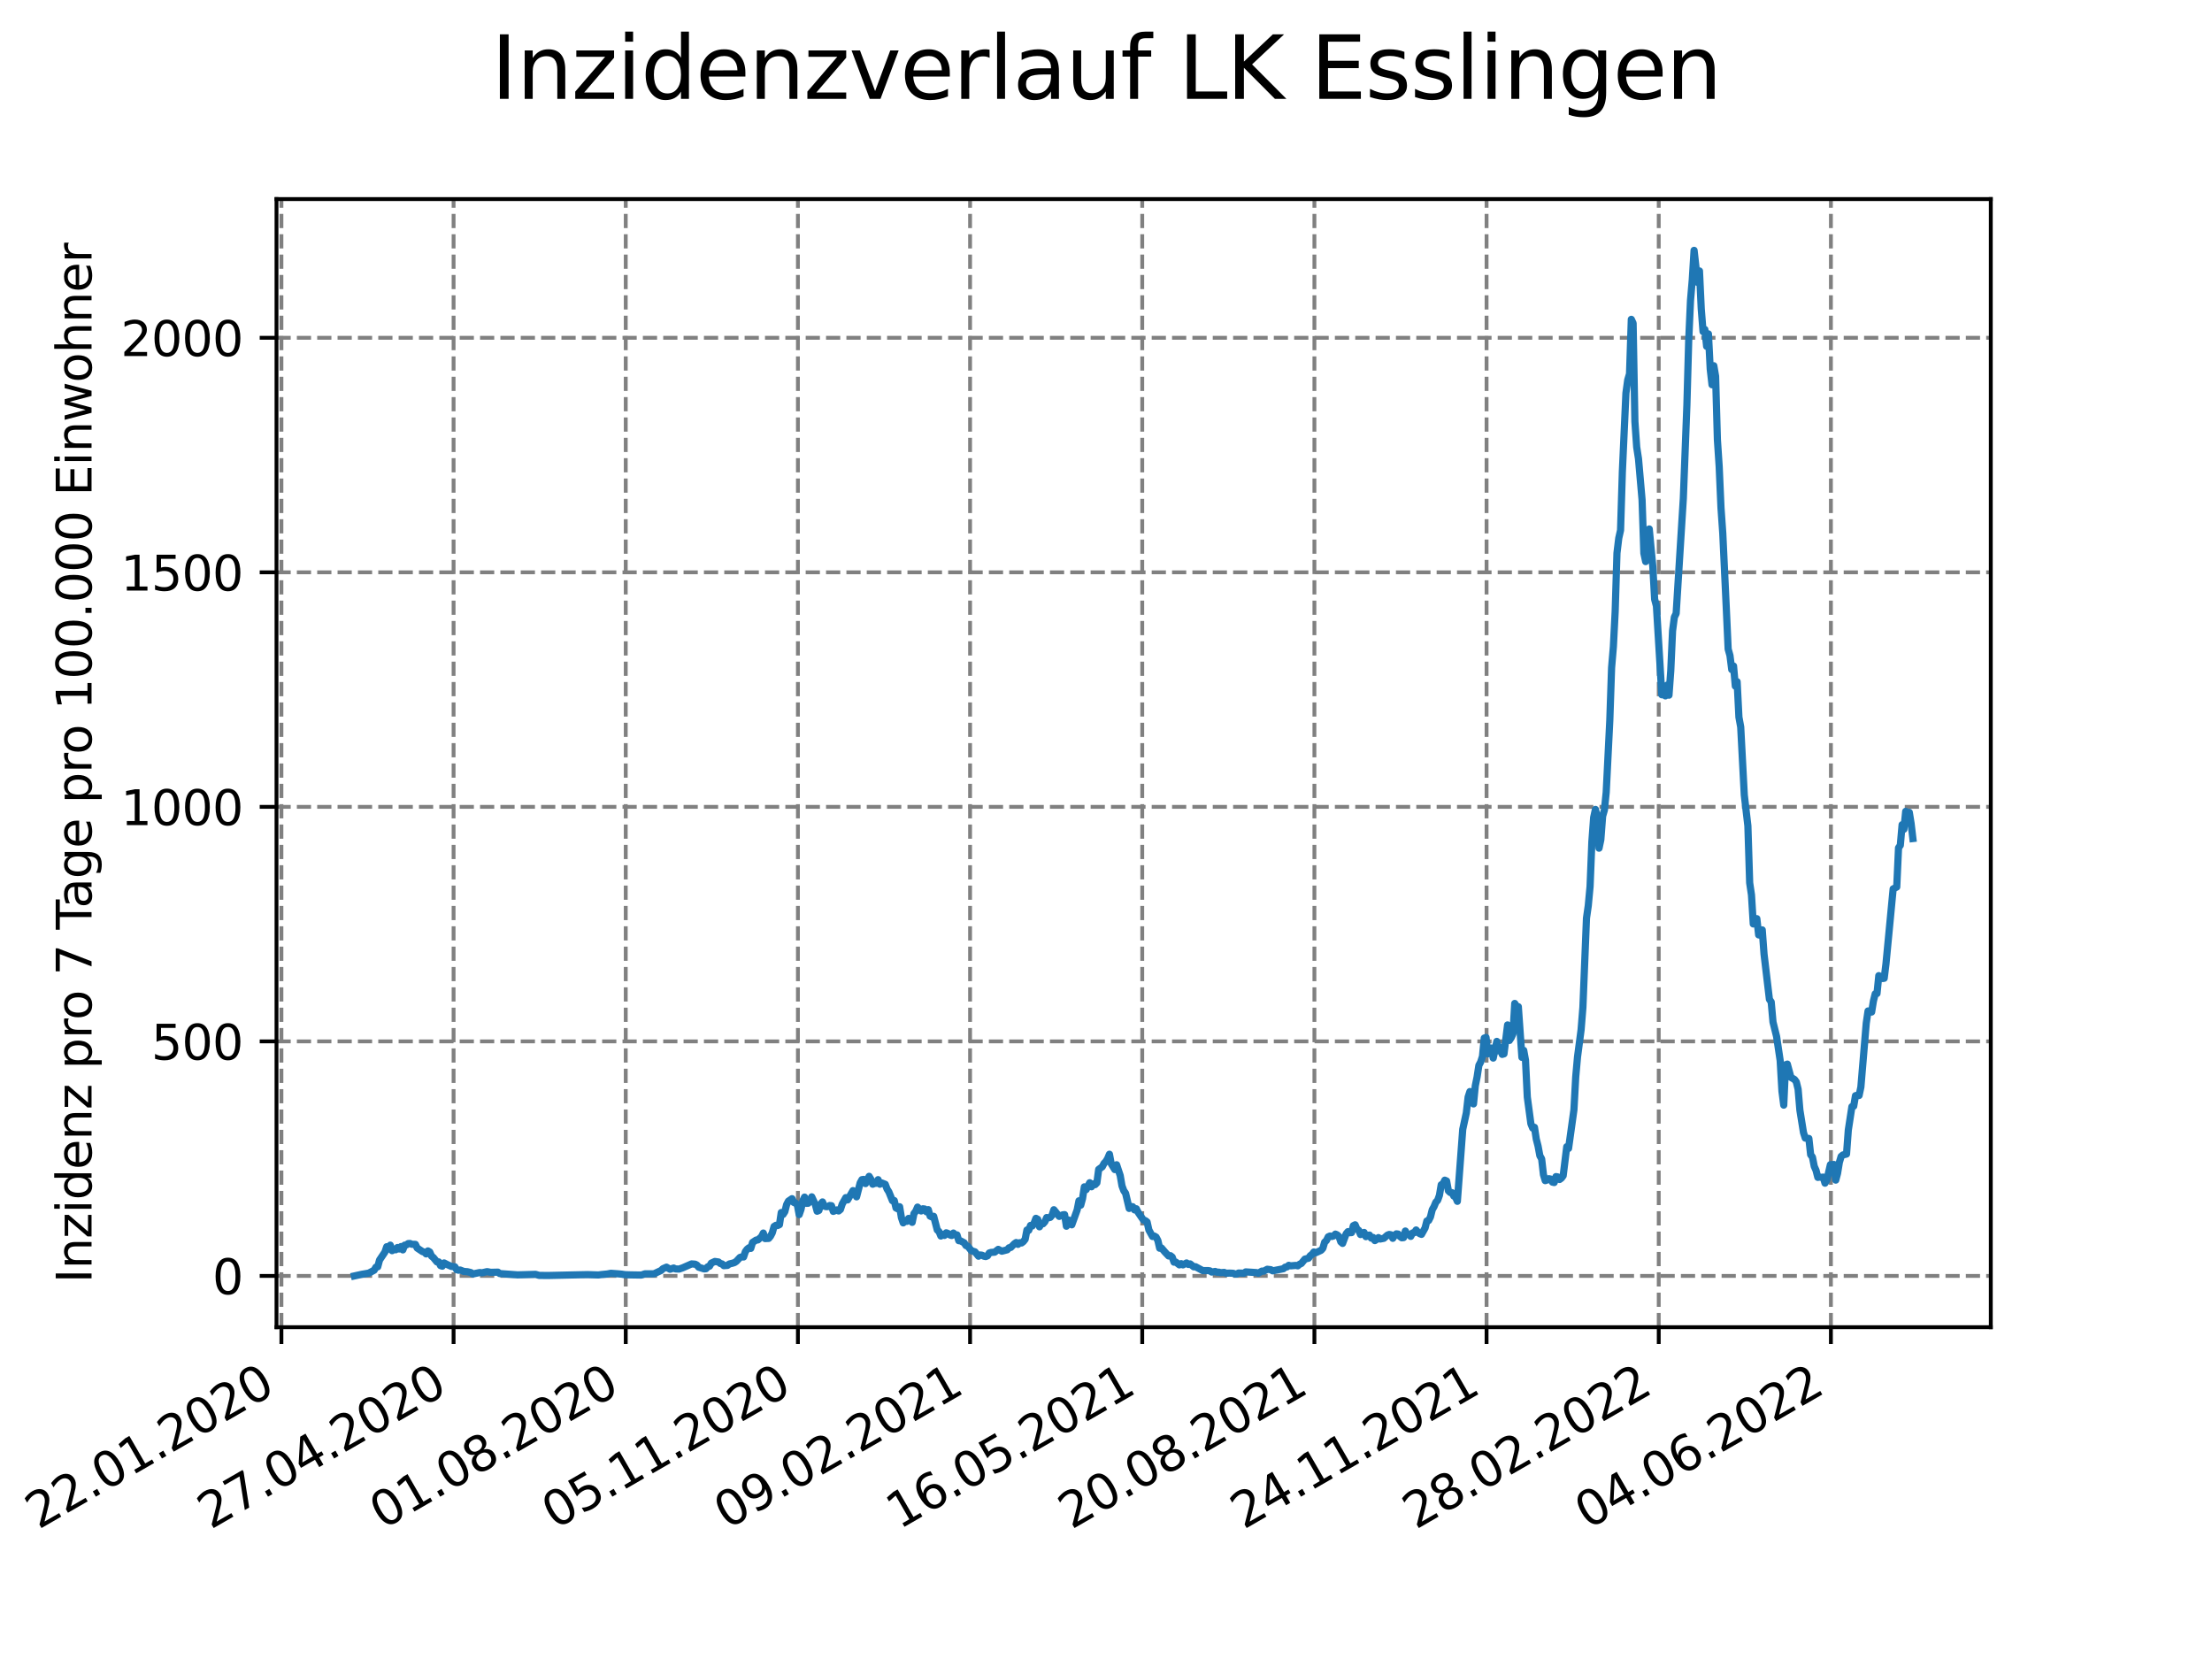 <?xml version="1.0" encoding="utf-8" standalone="no"?>
<!DOCTYPE svg PUBLIC "-//W3C//DTD SVG 1.1//EN"
  "http://www.w3.org/Graphics/SVG/1.1/DTD/svg11.dtd">
<svg xmlns:xlink="http://www.w3.org/1999/xlink" width="460.8pt" height="345.6pt" viewBox="0 0 460.8 345.6" xmlns="http://www.w3.org/2000/svg" version="1.1">
 <defs>
  <style type="text/css">*{stroke-linejoin: round; stroke-linecap: butt}</style>
 </defs>
 <g id="figure_1">
  <g id="patch_1">
   <path d="M 0 345.6 
L 460.8 345.6 
L 460.8 0 
L 0 0 
z
" style="fill: #ffffff"/>
  </g>
  <g id="axes_1">
   <g id="patch_2">
    <path d="M 57.6 276.48 
L 414.72 276.48 
L 414.72 41.472 
L 57.6 41.472 
z
" style="fill: #ffffff"/>
   </g>
   <g id="matplotlib.axis_1">
    <g id="xtick_1">
     <g id="line2d_1">
      <path d="M 58.624 276.48 
L 58.624 41.472 
" clip-path="url(#pff68adfdd4)" style="fill: none; stroke-dasharray: 2.96,1.28; stroke-dashoffset: 0; stroke: #808080; stroke-width: 0.8"/>
     </g>
     <g id="line2d_2">
      <defs>
       <path id="m2b7dd431ae" d="M 0 0 
L 0 3.5 
" style="stroke: #000000; stroke-width: 0.8"/>
      </defs>
      <g>
       <use xlink:href="#m2b7dd431ae" x="58.624" y="276.48" style="stroke: #000000; stroke-width: 0.8"/>
      </g>
     </g>
     <g id="text_1">
      <!-- 22.01.2020 -->
      <g transform="translate(7.999 318.689)rotate(-30)scale(0.1 -0.1)">
       <defs>
        <path id="DejaVuSans-32" d="M 1228 531 
L 3431 531 
L 3431 0 
L 469 0 
L 469 531 
Q 828 903 1448 1529 
Q 2069 2156 2228 2338 
Q 2531 2678 2651 2914 
Q 2772 3150 2772 3378 
Q 2772 3750 2511 3984 
Q 2250 4219 1831 4219 
Q 1534 4219 1204 4116 
Q 875 4013 500 3803 
L 500 4441 
Q 881 4594 1212 4672 
Q 1544 4750 1819 4750 
Q 2544 4750 2975 4387 
Q 3406 4025 3406 3419 
Q 3406 3131 3298 2873 
Q 3191 2616 2906 2266 
Q 2828 2175 2409 1742 
Q 1991 1309 1228 531 
z
" transform="scale(0.016)"/>
        <path id="DejaVuSans-2e" d="M 684 794 
L 1344 794 
L 1344 0 
L 684 0 
L 684 794 
z
" transform="scale(0.016)"/>
        <path id="DejaVuSans-30" d="M 2034 4250 
Q 1547 4250 1301 3770 
Q 1056 3291 1056 2328 
Q 1056 1369 1301 889 
Q 1547 409 2034 409 
Q 2525 409 2770 889 
Q 3016 1369 3016 2328 
Q 3016 3291 2770 3770 
Q 2525 4250 2034 4250 
z
M 2034 4750 
Q 2819 4750 3233 4129 
Q 3647 3509 3647 2328 
Q 3647 1150 3233 529 
Q 2819 -91 2034 -91 
Q 1250 -91 836 529 
Q 422 1150 422 2328 
Q 422 3509 836 4129 
Q 1250 4750 2034 4750 
z
" transform="scale(0.016)"/>
        <path id="DejaVuSans-31" d="M 794 531 
L 1825 531 
L 1825 4091 
L 703 3866 
L 703 4441 
L 1819 4666 
L 2450 4666 
L 2450 531 
L 3481 531 
L 3481 0 
L 794 0 
L 794 531 
z
" transform="scale(0.016)"/>
       </defs>
       <use xlink:href="#DejaVuSans-32"/>
       <use xlink:href="#DejaVuSans-32" x="63.623"/>
       <use xlink:href="#DejaVuSans-2e" x="127.246"/>
       <use xlink:href="#DejaVuSans-30" x="159.033"/>
       <use xlink:href="#DejaVuSans-31" x="222.656"/>
       <use xlink:href="#DejaVuSans-2e" x="286.279"/>
       <use xlink:href="#DejaVuSans-32" x="318.066"/>
       <use xlink:href="#DejaVuSans-30" x="381.689"/>
       <use xlink:href="#DejaVuSans-32" x="445.312"/>
       <use xlink:href="#DejaVuSans-30" x="508.936"/>
      </g>
     </g>
    </g>
    <g id="xtick_2">
     <g id="line2d_3">
      <path d="M 94.489 276.48 
L 94.489 41.472 
" clip-path="url(#pff68adfdd4)" style="fill: none; stroke-dasharray: 2.96,1.28; stroke-dashoffset: 0; stroke: #808080; stroke-width: 0.8"/>
     </g>
     <g id="line2d_4">
      <g>
       <use xlink:href="#m2b7dd431ae" x="94.489" y="276.48" style="stroke: #000000; stroke-width: 0.8"/>
      </g>
     </g>
     <g id="text_2">
      <!-- 27.04.2020 -->
      <g transform="translate(43.864 318.689)rotate(-30)scale(0.1 -0.1)">
       <defs>
        <path id="DejaVuSans-37" d="M 525 4666 
L 3525 4666 
L 3525 4397 
L 1831 0 
L 1172 0 
L 2766 4134 
L 525 4134 
L 525 4666 
z
" transform="scale(0.016)"/>
        <path id="DejaVuSans-34" d="M 2419 4116 
L 825 1625 
L 2419 1625 
L 2419 4116 
z
M 2253 4666 
L 3047 4666 
L 3047 1625 
L 3713 1625 
L 3713 1100 
L 3047 1100 
L 3047 0 
L 2419 0 
L 2419 1100 
L 313 1100 
L 313 1709 
L 2253 4666 
z
" transform="scale(0.016)"/>
       </defs>
       <use xlink:href="#DejaVuSans-32"/>
       <use xlink:href="#DejaVuSans-37" x="63.623"/>
       <use xlink:href="#DejaVuSans-2e" x="127.246"/>
       <use xlink:href="#DejaVuSans-30" x="159.033"/>
       <use xlink:href="#DejaVuSans-34" x="222.656"/>
       <use xlink:href="#DejaVuSans-2e" x="286.279"/>
       <use xlink:href="#DejaVuSans-32" x="318.066"/>
       <use xlink:href="#DejaVuSans-30" x="381.689"/>
       <use xlink:href="#DejaVuSans-32" x="445.312"/>
       <use xlink:href="#DejaVuSans-30" x="508.936"/>
      </g>
     </g>
    </g>
    <g id="xtick_3">
     <g id="line2d_5">
      <path d="M 130.355 276.48 
L 130.355 41.472 
" clip-path="url(#pff68adfdd4)" style="fill: none; stroke-dasharray: 2.96,1.28; stroke-dashoffset: 0; stroke: #808080; stroke-width: 0.8"/>
     </g>
     <g id="line2d_6">
      <g>
       <use xlink:href="#m2b7dd431ae" x="130.355" y="276.48" style="stroke: #000000; stroke-width: 0.8"/>
      </g>
     </g>
     <g id="text_3">
      <!-- 01.08.2020 -->
      <g transform="translate(79.729 318.689)rotate(-30)scale(0.1 -0.1)">
       <defs>
        <path id="DejaVuSans-38" d="M 2034 2216 
Q 1584 2216 1326 1975 
Q 1069 1734 1069 1313 
Q 1069 891 1326 650 
Q 1584 409 2034 409 
Q 2484 409 2743 651 
Q 3003 894 3003 1313 
Q 3003 1734 2745 1975 
Q 2488 2216 2034 2216 
z
M 1403 2484 
Q 997 2584 770 2862 
Q 544 3141 544 3541 
Q 544 4100 942 4425 
Q 1341 4750 2034 4750 
Q 2731 4750 3128 4425 
Q 3525 4100 3525 3541 
Q 3525 3141 3298 2862 
Q 3072 2584 2669 2484 
Q 3125 2378 3379 2068 
Q 3634 1759 3634 1313 
Q 3634 634 3220 271 
Q 2806 -91 2034 -91 
Q 1263 -91 848 271 
Q 434 634 434 1313 
Q 434 1759 690 2068 
Q 947 2378 1403 2484 
z
M 1172 3481 
Q 1172 3119 1398 2916 
Q 1625 2713 2034 2713 
Q 2441 2713 2670 2916 
Q 2900 3119 2900 3481 
Q 2900 3844 2670 4047 
Q 2441 4250 2034 4250 
Q 1625 4250 1398 4047 
Q 1172 3844 1172 3481 
z
" transform="scale(0.016)"/>
       </defs>
       <use xlink:href="#DejaVuSans-30"/>
       <use xlink:href="#DejaVuSans-31" x="63.623"/>
       <use xlink:href="#DejaVuSans-2e" x="127.246"/>
       <use xlink:href="#DejaVuSans-30" x="159.033"/>
       <use xlink:href="#DejaVuSans-38" x="222.656"/>
       <use xlink:href="#DejaVuSans-2e" x="286.279"/>
       <use xlink:href="#DejaVuSans-32" x="318.066"/>
       <use xlink:href="#DejaVuSans-30" x="381.689"/>
       <use xlink:href="#DejaVuSans-32" x="445.312"/>
       <use xlink:href="#DejaVuSans-30" x="508.936"/>
      </g>
     </g>
    </g>
    <g id="xtick_4">
     <g id="line2d_7">
      <path d="M 166.22 276.48 
L 166.22 41.472 
" clip-path="url(#pff68adfdd4)" style="fill: none; stroke-dasharray: 2.96,1.28; stroke-dashoffset: 0; stroke: #808080; stroke-width: 0.8"/>
     </g>
     <g id="line2d_8">
      <g>
       <use xlink:href="#m2b7dd431ae" x="166.22" y="276.48" style="stroke: #000000; stroke-width: 0.8"/>
      </g>
     </g>
     <g id="text_4">
      <!-- 05.11.2020 -->
      <g transform="translate(115.595 318.689)rotate(-30)scale(0.1 -0.1)">
       <defs>
        <path id="DejaVuSans-35" d="M 691 4666 
L 3169 4666 
L 3169 4134 
L 1269 4134 
L 1269 2991 
Q 1406 3038 1543 3061 
Q 1681 3084 1819 3084 
Q 2600 3084 3056 2656 
Q 3513 2228 3513 1497 
Q 3513 744 3044 326 
Q 2575 -91 1722 -91 
Q 1428 -91 1123 -41 
Q 819 9 494 109 
L 494 744 
Q 775 591 1075 516 
Q 1375 441 1709 441 
Q 2250 441 2565 725 
Q 2881 1009 2881 1497 
Q 2881 1984 2565 2268 
Q 2250 2553 1709 2553 
Q 1456 2553 1204 2497 
Q 953 2441 691 2322 
L 691 4666 
z
" transform="scale(0.016)"/>
       </defs>
       <use xlink:href="#DejaVuSans-30"/>
       <use xlink:href="#DejaVuSans-35" x="63.623"/>
       <use xlink:href="#DejaVuSans-2e" x="127.246"/>
       <use xlink:href="#DejaVuSans-31" x="159.033"/>
       <use xlink:href="#DejaVuSans-31" x="222.656"/>
       <use xlink:href="#DejaVuSans-2e" x="286.279"/>
       <use xlink:href="#DejaVuSans-32" x="318.066"/>
       <use xlink:href="#DejaVuSans-30" x="381.689"/>
       <use xlink:href="#DejaVuSans-32" x="445.312"/>
       <use xlink:href="#DejaVuSans-30" x="508.936"/>
      </g>
     </g>
    </g>
    <g id="xtick_5">
     <g id="line2d_9">
      <path d="M 202.085 276.48 
L 202.085 41.472 
" clip-path="url(#pff68adfdd4)" style="fill: none; stroke-dasharray: 2.96,1.28; stroke-dashoffset: 0; stroke: #808080; stroke-width: 0.8"/>
     </g>
     <g id="line2d_10">
      <g>
       <use xlink:href="#m2b7dd431ae" x="202.085" y="276.48" style="stroke: #000000; stroke-width: 0.8"/>
      </g>
     </g>
     <g id="text_5">
      <!-- 09.02.2021 -->
      <g transform="translate(151.46 318.689)rotate(-30)scale(0.1 -0.1)">
       <defs>
        <path id="DejaVuSans-39" d="M 703 97 
L 703 672 
Q 941 559 1184 500 
Q 1428 441 1663 441 
Q 2288 441 2617 861 
Q 2947 1281 2994 2138 
Q 2813 1869 2534 1725 
Q 2256 1581 1919 1581 
Q 1219 1581 811 2004 
Q 403 2428 403 3163 
Q 403 3881 828 4315 
Q 1253 4750 1959 4750 
Q 2769 4750 3195 4129 
Q 3622 3509 3622 2328 
Q 3622 1225 3098 567 
Q 2575 -91 1691 -91 
Q 1453 -91 1209 -44 
Q 966 3 703 97 
z
M 1959 2075 
Q 2384 2075 2632 2365 
Q 2881 2656 2881 3163 
Q 2881 3666 2632 3958 
Q 2384 4250 1959 4250 
Q 1534 4250 1286 3958 
Q 1038 3666 1038 3163 
Q 1038 2656 1286 2365 
Q 1534 2075 1959 2075 
z
" transform="scale(0.016)"/>
       </defs>
       <use xlink:href="#DejaVuSans-30"/>
       <use xlink:href="#DejaVuSans-39" x="63.623"/>
       <use xlink:href="#DejaVuSans-2e" x="127.246"/>
       <use xlink:href="#DejaVuSans-30" x="159.033"/>
       <use xlink:href="#DejaVuSans-32" x="222.656"/>
       <use xlink:href="#DejaVuSans-2e" x="286.279"/>
       <use xlink:href="#DejaVuSans-32" x="318.066"/>
       <use xlink:href="#DejaVuSans-30" x="381.689"/>
       <use xlink:href="#DejaVuSans-32" x="445.312"/>
       <use xlink:href="#DejaVuSans-31" x="508.936"/>
      </g>
     </g>
    </g>
    <g id="xtick_6">
     <g id="line2d_11">
      <path d="M 237.95 276.48 
L 237.95 41.472 
" clip-path="url(#pff68adfdd4)" style="fill: none; stroke-dasharray: 2.96,1.28; stroke-dashoffset: 0; stroke: #808080; stroke-width: 0.8"/>
     </g>
     <g id="line2d_12">
      <g>
       <use xlink:href="#m2b7dd431ae" x="237.95" y="276.48" style="stroke: #000000; stroke-width: 0.8"/>
      </g>
     </g>
     <g id="text_6">
      <!-- 16.05.2021 -->
      <g transform="translate(187.325 318.689)rotate(-30)scale(0.1 -0.1)">
       <defs>
        <path id="DejaVuSans-36" d="M 2113 2584 
Q 1688 2584 1439 2293 
Q 1191 2003 1191 1497 
Q 1191 994 1439 701 
Q 1688 409 2113 409 
Q 2538 409 2786 701 
Q 3034 994 3034 1497 
Q 3034 2003 2786 2293 
Q 2538 2584 2113 2584 
z
M 3366 4563 
L 3366 3988 
Q 3128 4100 2886 4159 
Q 2644 4219 2406 4219 
Q 1781 4219 1451 3797 
Q 1122 3375 1075 2522 
Q 1259 2794 1537 2939 
Q 1816 3084 2150 3084 
Q 2853 3084 3261 2657 
Q 3669 2231 3669 1497 
Q 3669 778 3244 343 
Q 2819 -91 2113 -91 
Q 1303 -91 875 529 
Q 447 1150 447 2328 
Q 447 3434 972 4092 
Q 1497 4750 2381 4750 
Q 2619 4750 2861 4703 
Q 3103 4656 3366 4563 
z
" transform="scale(0.016)"/>
       </defs>
       <use xlink:href="#DejaVuSans-31"/>
       <use xlink:href="#DejaVuSans-36" x="63.623"/>
       <use xlink:href="#DejaVuSans-2e" x="127.246"/>
       <use xlink:href="#DejaVuSans-30" x="159.033"/>
       <use xlink:href="#DejaVuSans-35" x="222.656"/>
       <use xlink:href="#DejaVuSans-2e" x="286.279"/>
       <use xlink:href="#DejaVuSans-32" x="318.066"/>
       <use xlink:href="#DejaVuSans-30" x="381.689"/>
       <use xlink:href="#DejaVuSans-32" x="445.312"/>
       <use xlink:href="#DejaVuSans-31" x="508.936"/>
      </g>
     </g>
    </g>
    <g id="xtick_7">
     <g id="line2d_13">
      <path d="M 273.815 276.48 
L 273.815 41.472 
" clip-path="url(#pff68adfdd4)" style="fill: none; stroke-dasharray: 2.96,1.28; stroke-dashoffset: 0; stroke: #808080; stroke-width: 0.8"/>
     </g>
     <g id="line2d_14">
      <g>
       <use xlink:href="#m2b7dd431ae" x="273.815" y="276.48" style="stroke: #000000; stroke-width: 0.8"/>
      </g>
     </g>
     <g id="text_7">
      <!-- 20.08.2021 -->
      <g transform="translate(223.19 318.689)rotate(-30)scale(0.1 -0.1)">
       <use xlink:href="#DejaVuSans-32"/>
       <use xlink:href="#DejaVuSans-30" x="63.623"/>
       <use xlink:href="#DejaVuSans-2e" x="127.246"/>
       <use xlink:href="#DejaVuSans-30" x="159.033"/>
       <use xlink:href="#DejaVuSans-38" x="222.656"/>
       <use xlink:href="#DejaVuSans-2e" x="286.279"/>
       <use xlink:href="#DejaVuSans-32" x="318.066"/>
       <use xlink:href="#DejaVuSans-30" x="381.689"/>
       <use xlink:href="#DejaVuSans-32" x="445.312"/>
       <use xlink:href="#DejaVuSans-31" x="508.936"/>
      </g>
     </g>
    </g>
    <g id="xtick_8">
     <g id="line2d_15">
      <path d="M 309.68 276.48 
L 309.68 41.472 
" clip-path="url(#pff68adfdd4)" style="fill: none; stroke-dasharray: 2.96,1.28; stroke-dashoffset: 0; stroke: #808080; stroke-width: 0.8"/>
     </g>
     <g id="line2d_16">
      <g>
       <use xlink:href="#m2b7dd431ae" x="309.68" y="276.48" style="stroke: #000000; stroke-width: 0.8"/>
      </g>
     </g>
     <g id="text_8">
      <!-- 24.11.2021 -->
      <g transform="translate(259.055 318.689)rotate(-30)scale(0.1 -0.1)">
       <use xlink:href="#DejaVuSans-32"/>
       <use xlink:href="#DejaVuSans-34" x="63.623"/>
       <use xlink:href="#DejaVuSans-2e" x="127.246"/>
       <use xlink:href="#DejaVuSans-31" x="159.033"/>
       <use xlink:href="#DejaVuSans-31" x="222.656"/>
       <use xlink:href="#DejaVuSans-2e" x="286.279"/>
       <use xlink:href="#DejaVuSans-32" x="318.066"/>
       <use xlink:href="#DejaVuSans-30" x="381.689"/>
       <use xlink:href="#DejaVuSans-32" x="445.312"/>
       <use xlink:href="#DejaVuSans-31" x="508.936"/>
      </g>
     </g>
    </g>
    <g id="xtick_9">
     <g id="line2d_17">
      <path d="M 345.546 276.48 
L 345.546 41.472 
" clip-path="url(#pff68adfdd4)" style="fill: none; stroke-dasharray: 2.96,1.28; stroke-dashoffset: 0; stroke: #808080; stroke-width: 0.8"/>
     </g>
     <g id="line2d_18">
      <g>
       <use xlink:href="#m2b7dd431ae" x="345.546" y="276.48" style="stroke: #000000; stroke-width: 0.8"/>
      </g>
     </g>
     <g id="text_9">
      <!-- 28.02.2022 -->
      <g transform="translate(294.92 318.689)rotate(-30)scale(0.1 -0.1)">
       <use xlink:href="#DejaVuSans-32"/>
       <use xlink:href="#DejaVuSans-38" x="63.623"/>
       <use xlink:href="#DejaVuSans-2e" x="127.246"/>
       <use xlink:href="#DejaVuSans-30" x="159.033"/>
       <use xlink:href="#DejaVuSans-32" x="222.656"/>
       <use xlink:href="#DejaVuSans-2e" x="286.279"/>
       <use xlink:href="#DejaVuSans-32" x="318.066"/>
       <use xlink:href="#DejaVuSans-30" x="381.689"/>
       <use xlink:href="#DejaVuSans-32" x="445.312"/>
       <use xlink:href="#DejaVuSans-32" x="508.936"/>
      </g>
     </g>
    </g>
    <g id="xtick_10">
     <g id="line2d_19">
      <path d="M 381.411 276.48 
L 381.411 41.472 
" clip-path="url(#pff68adfdd4)" style="fill: none; stroke-dasharray: 2.96,1.28; stroke-dashoffset: 0; stroke: #808080; stroke-width: 0.8"/>
     </g>
     <g id="line2d_20">
      <g>
       <use xlink:href="#m2b7dd431ae" x="381.411" y="276.48" style="stroke: #000000; stroke-width: 0.8"/>
      </g>
     </g>
     <g id="text_10">
      <!-- 04.06.2022 -->
      <g transform="translate(330.786 318.689)rotate(-30)scale(0.1 -0.1)">
       <use xlink:href="#DejaVuSans-30"/>
       <use xlink:href="#DejaVuSans-34" x="63.623"/>
       <use xlink:href="#DejaVuSans-2e" x="127.246"/>
       <use xlink:href="#DejaVuSans-30" x="159.033"/>
       <use xlink:href="#DejaVuSans-36" x="222.656"/>
       <use xlink:href="#DejaVuSans-2e" x="286.279"/>
       <use xlink:href="#DejaVuSans-32" x="318.066"/>
       <use xlink:href="#DejaVuSans-30" x="381.689"/>
       <use xlink:href="#DejaVuSans-32" x="445.312"/>
       <use xlink:href="#DejaVuSans-32" x="508.936"/>
      </g>
     </g>
    </g>
   </g>
   <g id="matplotlib.axis_2">
    <g id="ytick_1">
     <g id="line2d_21">
      <path d="M 57.6 265.798 
L 414.72 265.798 
" clip-path="url(#pff68adfdd4)" style="fill: none; stroke-dasharray: 2.96,1.28; stroke-dashoffset: 0; stroke: #808080; stroke-width: 0.8"/>
     </g>
     <g id="line2d_22">
      <defs>
       <path id="m510dbcd3e1" d="M 0 0 
L -3.5 0 
" style="stroke: #000000; stroke-width: 0.8"/>
      </defs>
      <g>
       <use xlink:href="#m510dbcd3e1" x="57.6" y="265.798" style="stroke: #000000; stroke-width: 0.8"/>
      </g>
     </g>
     <g id="text_11">
      <!-- 0 -->
      <g transform="translate(44.237 269.597)scale(0.1 -0.1)">
       <use xlink:href="#DejaVuSans-30"/>
      </g>
     </g>
    </g>
    <g id="ytick_2">
     <g id="line2d_23">
      <path d="M 57.6 216.941 
L 414.72 216.941 
" clip-path="url(#pff68adfdd4)" style="fill: none; stroke-dasharray: 2.96,1.28; stroke-dashoffset: 0; stroke: #808080; stroke-width: 0.8"/>
     </g>
     <g id="line2d_24">
      <g>
       <use xlink:href="#m510dbcd3e1" x="57.6" y="216.941" style="stroke: #000000; stroke-width: 0.8"/>
      </g>
     </g>
     <g id="text_12">
      <!-- 500 -->
      <g transform="translate(31.512 220.741)scale(0.1 -0.1)">
       <use xlink:href="#DejaVuSans-35"/>
       <use xlink:href="#DejaVuSans-30" x="63.623"/>
       <use xlink:href="#DejaVuSans-30" x="127.246"/>
      </g>
     </g>
    </g>
    <g id="ytick_3">
     <g id="line2d_25">
      <path d="M 57.6 168.085 
L 414.72 168.085 
" clip-path="url(#pff68adfdd4)" style="fill: none; stroke-dasharray: 2.96,1.28; stroke-dashoffset: 0; stroke: #808080; stroke-width: 0.8"/>
     </g>
     <g id="line2d_26">
      <g>
       <use xlink:href="#m510dbcd3e1" x="57.6" y="168.085" style="stroke: #000000; stroke-width: 0.8"/>
      </g>
     </g>
     <g id="text_13">
      <!-- 1000 -->
      <g transform="translate(25.15 171.884)scale(0.1 -0.1)">
       <use xlink:href="#DejaVuSans-31"/>
       <use xlink:href="#DejaVuSans-30" x="63.623"/>
       <use xlink:href="#DejaVuSans-30" x="127.246"/>
       <use xlink:href="#DejaVuSans-30" x="190.869"/>
      </g>
     </g>
    </g>
    <g id="ytick_4">
     <g id="line2d_27">
      <path d="M 57.6 119.229 
L 414.72 119.229 
" clip-path="url(#pff68adfdd4)" style="fill: none; stroke-dasharray: 2.96,1.28; stroke-dashoffset: 0; stroke: #808080; stroke-width: 0.8"/>
     </g>
     <g id="line2d_28">
      <g>
       <use xlink:href="#m510dbcd3e1" x="57.6" y="119.229" style="stroke: #000000; stroke-width: 0.8"/>
      </g>
     </g>
     <g id="text_14">
      <!-- 1500 -->
      <g transform="translate(25.15 123.028)scale(0.1 -0.1)">
       <use xlink:href="#DejaVuSans-31"/>
       <use xlink:href="#DejaVuSans-35" x="63.623"/>
       <use xlink:href="#DejaVuSans-30" x="127.246"/>
       <use xlink:href="#DejaVuSans-30" x="190.869"/>
      </g>
     </g>
    </g>
    <g id="ytick_5">
     <g id="line2d_29">
      <path d="M 57.6 70.372 
L 414.72 70.372 
" clip-path="url(#pff68adfdd4)" style="fill: none; stroke-dasharray: 2.96,1.28; stroke-dashoffset: 0; stroke: #808080; stroke-width: 0.8"/>
     </g>
     <g id="line2d_30">
      <g>
       <use xlink:href="#m510dbcd3e1" x="57.6" y="70.372" style="stroke: #000000; stroke-width: 0.8"/>
      </g>
     </g>
     <g id="text_15">
      <!-- 2000 -->
      <g transform="translate(25.15 74.171)scale(0.1 -0.1)">
       <use xlink:href="#DejaVuSans-32"/>
       <use xlink:href="#DejaVuSans-30" x="63.623"/>
       <use xlink:href="#DejaVuSans-30" x="127.246"/>
       <use xlink:href="#DejaVuSans-30" x="190.869"/>
      </g>
     </g>
    </g>
    <g id="text_16">
     <!-- Inzidenz pro 7 Tage pro 100.000 Einwohner -->
     <g transform="translate(19.07 267.301)rotate(-90)scale(0.1 -0.1)">
      <defs>
       <path id="DejaVuSans-49" d="M 628 4666 
L 1259 4666 
L 1259 0 
L 628 0 
L 628 4666 
z
" transform="scale(0.016)"/>
       <path id="DejaVuSans-6e" d="M 3513 2113 
L 3513 0 
L 2938 0 
L 2938 2094 
Q 2938 2591 2744 2837 
Q 2550 3084 2163 3084 
Q 1697 3084 1428 2787 
Q 1159 2491 1159 1978 
L 1159 0 
L 581 0 
L 581 3500 
L 1159 3500 
L 1159 2956 
Q 1366 3272 1645 3428 
Q 1925 3584 2291 3584 
Q 2894 3584 3203 3211 
Q 3513 2838 3513 2113 
z
" transform="scale(0.016)"/>
       <path id="DejaVuSans-7a" d="M 353 3500 
L 3084 3500 
L 3084 2975 
L 922 459 
L 3084 459 
L 3084 0 
L 275 0 
L 275 525 
L 2438 3041 
L 353 3041 
L 353 3500 
z
" transform="scale(0.016)"/>
       <path id="DejaVuSans-69" d="M 603 3500 
L 1178 3500 
L 1178 0 
L 603 0 
L 603 3500 
z
M 603 4863 
L 1178 4863 
L 1178 4134 
L 603 4134 
L 603 4863 
z
" transform="scale(0.016)"/>
       <path id="DejaVuSans-64" d="M 2906 2969 
L 2906 4863 
L 3481 4863 
L 3481 0 
L 2906 0 
L 2906 525 
Q 2725 213 2448 61 
Q 2172 -91 1784 -91 
Q 1150 -91 751 415 
Q 353 922 353 1747 
Q 353 2572 751 3078 
Q 1150 3584 1784 3584 
Q 2172 3584 2448 3432 
Q 2725 3281 2906 2969 
z
M 947 1747 
Q 947 1113 1208 752 
Q 1469 391 1925 391 
Q 2381 391 2643 752 
Q 2906 1113 2906 1747 
Q 2906 2381 2643 2742 
Q 2381 3103 1925 3103 
Q 1469 3103 1208 2742 
Q 947 2381 947 1747 
z
" transform="scale(0.016)"/>
       <path id="DejaVuSans-65" d="M 3597 1894 
L 3597 1613 
L 953 1613 
Q 991 1019 1311 708 
Q 1631 397 2203 397 
Q 2534 397 2845 478 
Q 3156 559 3463 722 
L 3463 178 
Q 3153 47 2828 -22 
Q 2503 -91 2169 -91 
Q 1331 -91 842 396 
Q 353 884 353 1716 
Q 353 2575 817 3079 
Q 1281 3584 2069 3584 
Q 2775 3584 3186 3129 
Q 3597 2675 3597 1894 
z
M 3022 2063 
Q 3016 2534 2758 2815 
Q 2500 3097 2075 3097 
Q 1594 3097 1305 2825 
Q 1016 2553 972 2059 
L 3022 2063 
z
" transform="scale(0.016)"/>
       <path id="DejaVuSans-20" transform="scale(0.016)"/>
       <path id="DejaVuSans-70" d="M 1159 525 
L 1159 -1331 
L 581 -1331 
L 581 3500 
L 1159 3500 
L 1159 2969 
Q 1341 3281 1617 3432 
Q 1894 3584 2278 3584 
Q 2916 3584 3314 3078 
Q 3713 2572 3713 1747 
Q 3713 922 3314 415 
Q 2916 -91 2278 -91 
Q 1894 -91 1617 61 
Q 1341 213 1159 525 
z
M 3116 1747 
Q 3116 2381 2855 2742 
Q 2594 3103 2138 3103 
Q 1681 3103 1420 2742 
Q 1159 2381 1159 1747 
Q 1159 1113 1420 752 
Q 1681 391 2138 391 
Q 2594 391 2855 752 
Q 3116 1113 3116 1747 
z
" transform="scale(0.016)"/>
       <path id="DejaVuSans-72" d="M 2631 2963 
Q 2534 3019 2420 3045 
Q 2306 3072 2169 3072 
Q 1681 3072 1420 2755 
Q 1159 2438 1159 1844 
L 1159 0 
L 581 0 
L 581 3500 
L 1159 3500 
L 1159 2956 
Q 1341 3275 1631 3429 
Q 1922 3584 2338 3584 
Q 2397 3584 2469 3576 
Q 2541 3569 2628 3553 
L 2631 2963 
z
" transform="scale(0.016)"/>
       <path id="DejaVuSans-6f" d="M 1959 3097 
Q 1497 3097 1228 2736 
Q 959 2375 959 1747 
Q 959 1119 1226 758 
Q 1494 397 1959 397 
Q 2419 397 2687 759 
Q 2956 1122 2956 1747 
Q 2956 2369 2687 2733 
Q 2419 3097 1959 3097 
z
M 1959 3584 
Q 2709 3584 3137 3096 
Q 3566 2609 3566 1747 
Q 3566 888 3137 398 
Q 2709 -91 1959 -91 
Q 1206 -91 779 398 
Q 353 888 353 1747 
Q 353 2609 779 3096 
Q 1206 3584 1959 3584 
z
" transform="scale(0.016)"/>
       <path id="DejaVuSans-54" d="M -19 4666 
L 3928 4666 
L 3928 4134 
L 2272 4134 
L 2272 0 
L 1638 0 
L 1638 4134 
L -19 4134 
L -19 4666 
z
" transform="scale(0.016)"/>
       <path id="DejaVuSans-61" d="M 2194 1759 
Q 1497 1759 1228 1600 
Q 959 1441 959 1056 
Q 959 750 1161 570 
Q 1363 391 1709 391 
Q 2188 391 2477 730 
Q 2766 1069 2766 1631 
L 2766 1759 
L 2194 1759 
z
M 3341 1997 
L 3341 0 
L 2766 0 
L 2766 531 
Q 2569 213 2275 61 
Q 1981 -91 1556 -91 
Q 1019 -91 701 211 
Q 384 513 384 1019 
Q 384 1609 779 1909 
Q 1175 2209 1959 2209 
L 2766 2209 
L 2766 2266 
Q 2766 2663 2505 2880 
Q 2244 3097 1772 3097 
Q 1472 3097 1187 3025 
Q 903 2953 641 2809 
L 641 3341 
Q 956 3463 1253 3523 
Q 1550 3584 1831 3584 
Q 2591 3584 2966 3190 
Q 3341 2797 3341 1997 
z
" transform="scale(0.016)"/>
       <path id="DejaVuSans-67" d="M 2906 1791 
Q 2906 2416 2648 2759 
Q 2391 3103 1925 3103 
Q 1463 3103 1205 2759 
Q 947 2416 947 1791 
Q 947 1169 1205 825 
Q 1463 481 1925 481 
Q 2391 481 2648 825 
Q 2906 1169 2906 1791 
z
M 3481 434 
Q 3481 -459 3084 -895 
Q 2688 -1331 1869 -1331 
Q 1566 -1331 1297 -1286 
Q 1028 -1241 775 -1147 
L 775 -588 
Q 1028 -725 1275 -790 
Q 1522 -856 1778 -856 
Q 2344 -856 2625 -561 
Q 2906 -266 2906 331 
L 2906 616 
Q 2728 306 2450 153 
Q 2172 0 1784 0 
Q 1141 0 747 490 
Q 353 981 353 1791 
Q 353 2603 747 3093 
Q 1141 3584 1784 3584 
Q 2172 3584 2450 3431 
Q 2728 3278 2906 2969 
L 2906 3500 
L 3481 3500 
L 3481 434 
z
" transform="scale(0.016)"/>
       <path id="DejaVuSans-45" d="M 628 4666 
L 3578 4666 
L 3578 4134 
L 1259 4134 
L 1259 2753 
L 3481 2753 
L 3481 2222 
L 1259 2222 
L 1259 531 
L 3634 531 
L 3634 0 
L 628 0 
L 628 4666 
z
" transform="scale(0.016)"/>
       <path id="DejaVuSans-77" d="M 269 3500 
L 844 3500 
L 1563 769 
L 2278 3500 
L 2956 3500 
L 3675 769 
L 4391 3500 
L 4966 3500 
L 4050 0 
L 3372 0 
L 2619 2869 
L 1863 0 
L 1184 0 
L 269 3500 
z
" transform="scale(0.016)"/>
       <path id="DejaVuSans-68" d="M 3513 2113 
L 3513 0 
L 2938 0 
L 2938 2094 
Q 2938 2591 2744 2837 
Q 2550 3084 2163 3084 
Q 1697 3084 1428 2787 
Q 1159 2491 1159 1978 
L 1159 0 
L 581 0 
L 581 4863 
L 1159 4863 
L 1159 2956 
Q 1366 3272 1645 3428 
Q 1925 3584 2291 3584 
Q 2894 3584 3203 3211 
Q 3513 2838 3513 2113 
z
" transform="scale(0.016)"/>
      </defs>
      <use xlink:href="#DejaVuSans-49"/>
      <use xlink:href="#DejaVuSans-6e" x="29.492"/>
      <use xlink:href="#DejaVuSans-7a" x="92.871"/>
      <use xlink:href="#DejaVuSans-69" x="145.361"/>
      <use xlink:href="#DejaVuSans-64" x="173.145"/>
      <use xlink:href="#DejaVuSans-65" x="236.621"/>
      <use xlink:href="#DejaVuSans-6e" x="298.145"/>
      <use xlink:href="#DejaVuSans-7a" x="361.523"/>
      <use xlink:href="#DejaVuSans-20" x="414.014"/>
      <use xlink:href="#DejaVuSans-70" x="445.801"/>
      <use xlink:href="#DejaVuSans-72" x="509.277"/>
      <use xlink:href="#DejaVuSans-6f" x="548.141"/>
      <use xlink:href="#DejaVuSans-20" x="609.322"/>
      <use xlink:href="#DejaVuSans-37" x="641.109"/>
      <use xlink:href="#DejaVuSans-20" x="704.732"/>
      <use xlink:href="#DejaVuSans-54" x="736.52"/>
      <use xlink:href="#DejaVuSans-61" x="781.104"/>
      <use xlink:href="#DejaVuSans-67" x="842.383"/>
      <use xlink:href="#DejaVuSans-65" x="905.859"/>
      <use xlink:href="#DejaVuSans-20" x="967.383"/>
      <use xlink:href="#DejaVuSans-70" x="999.17"/>
      <use xlink:href="#DejaVuSans-72" x="1062.646"/>
      <use xlink:href="#DejaVuSans-6f" x="1101.51"/>
      <use xlink:href="#DejaVuSans-20" x="1162.691"/>
      <use xlink:href="#DejaVuSans-31" x="1194.479"/>
      <use xlink:href="#DejaVuSans-30" x="1258.102"/>
      <use xlink:href="#DejaVuSans-30" x="1321.725"/>
      <use xlink:href="#DejaVuSans-2e" x="1385.348"/>
      <use xlink:href="#DejaVuSans-30" x="1417.135"/>
      <use xlink:href="#DejaVuSans-30" x="1480.758"/>
      <use xlink:href="#DejaVuSans-30" x="1544.381"/>
      <use xlink:href="#DejaVuSans-20" x="1608.004"/>
      <use xlink:href="#DejaVuSans-45" x="1639.791"/>
      <use xlink:href="#DejaVuSans-69" x="1702.975"/>
      <use xlink:href="#DejaVuSans-6e" x="1730.758"/>
      <use xlink:href="#DejaVuSans-77" x="1794.137"/>
      <use xlink:href="#DejaVuSans-6f" x="1875.924"/>
      <use xlink:href="#DejaVuSans-68" x="1937.105"/>
      <use xlink:href="#DejaVuSans-6e" x="2000.484"/>
      <use xlink:href="#DejaVuSans-65" x="2063.863"/>
      <use xlink:href="#DejaVuSans-72" x="2125.387"/>
     </g>
    </g>
   </g>
   <g id="line2d_31">
    <path d="M 73.833 265.798 
L 75.327 265.469 
L 76.821 265.213 
L 77.942 264.611 
L 78.316 263.971 
L 78.689 263.898 
L 79.063 262.492 
L 80.184 260.83 
L 80.557 259.716 
L 80.931 260.209 
L 81.305 259.387 
L 81.678 260.538 
L 82.052 260.191 
L 82.425 260.355 
L 82.799 259.881 
L 83.173 260.191 
L 83.546 259.68 
L 83.92 260.374 
L 84.293 259.387 
L 84.667 259.333 
L 85.041 259.059 
L 85.414 259.04 
L 85.788 259.205 
L 86.535 259.223 
L 86.909 259.99 
L 88.029 260.739 
L 88.403 260.83 
L 88.777 261.214 
L 89.15 260.593 
L 89.524 260.812 
L 89.897 261.67 
L 90.271 261.963 
L 91.018 262.876 
L 91.392 262.876 
L 91.765 263.643 
L 92.139 263.771 
L 92.513 263.095 
L 93.26 263.478 
L 94.007 263.807 
L 94.754 263.898 
L 95.128 264.501 
L 95.501 264.611 
L 95.875 264.574 
L 96.622 264.866 
L 97.369 264.921 
L 98.116 265.104 
L 98.49 265.396 
L 99.611 265.159 
L 99.984 265.086 
L 100.358 265.159 
L 101.479 264.903 
L 102.226 265.049 
L 103.72 265.012 
L 104.094 265.305 
L 107.83 265.579 
L 111.566 265.469 
L 112.313 265.688 
L 114.181 265.707 
L 119.038 265.597 
L 122.4 265.524 
L 124.642 265.597 
L 125.389 265.506 
L 126.51 265.396 
L 127.257 265.25 
L 128.751 265.36 
L 129.498 265.433 
L 130.246 265.542 
L 131.366 265.579 
L 133.608 265.615 
L 134.355 265.36 
L 136.223 265.36 
L 137.718 264.665 
L 138.091 264.3 
L 138.838 263.971 
L 139.586 264.41 
L 140.333 264.154 
L 140.706 264.337 
L 141.454 264.373 
L 142.201 264.118 
L 144.069 263.296 
L 144.816 263.351 
L 145.189 263.551 
L 145.563 263.99 
L 146.684 264.337 
L 147.057 264.3 
L 147.431 263.898 
L 147.805 263.771 
L 148.178 263.131 
L 148.925 262.784 
L 149.673 262.894 
L 150.046 263.204 
L 150.42 263.296 
L 150.793 263.661 
L 151.541 263.606 
L 151.914 263.314 
L 152.661 263.131 
L 153.035 263.004 
L 153.409 262.748 
L 154.156 261.944 
L 154.529 261.835 
L 154.903 261.853 
L 155.277 260.721 
L 155.65 260.228 
L 156.024 259.935 
L 156.397 260.063 
L 156.771 258.821 
L 157.518 258.328 
L 157.892 258.292 
L 158.639 257.616 
L 159.013 256.867 
L 159.386 258.018 
L 160.133 257.981 
L 160.507 257.525 
L 160.88 256.812 
L 161.254 255.497 
L 161.628 255.26 
L 162.001 255.296 
L 162.375 255.114 
L 162.748 252.593 
L 163.122 252.995 
L 163.496 252.411 
L 163.869 250.932 
L 164.243 250.219 
L 164.99 249.708 
L 165.364 250.493 
L 165.737 250.621 
L 166.111 251.059 
L 166.484 253.032 
L 166.858 251.954 
L 167.232 250.164 
L 167.605 249.379 
L 167.979 250.676 
L 168.352 250.658 
L 168.726 250.256 
L 169.1 249.324 
L 169.847 250.932 
L 170.22 252.32 
L 170.594 252.155 
L 170.968 250.822 
L 171.341 250.384 
L 171.715 251.26 
L 172.088 251.37 
L 172.462 251.352 
L 172.836 251.132 
L 173.209 251.169 
L 173.583 252.356 
L 174.33 252.046 
L 174.704 252.265 
L 175.077 251.954 
L 175.451 250.822 
L 176.198 249.489 
L 176.572 249.964 
L 177.692 248.028 
L 178.066 248.539 
L 178.439 249.324 
L 179.187 246.42 
L 179.56 245.745 
L 179.934 245.69 
L 180.307 246.567 
L 181.055 245.051 
L 181.428 245.672 
L 181.802 246.694 
L 182.175 246.53 
L 182.549 246.494 
L 182.923 245.745 
L 183.296 246.694 
L 183.67 246.42 
L 184.417 246.713 
L 184.791 247.699 
L 185.164 248.283 
L 185.911 250.128 
L 186.285 250.091 
L 186.659 251.644 
L 187.032 251.826 
L 187.406 251.388 
L 187.779 253.653 
L 188.153 254.749 
L 188.527 254.365 
L 188.9 254.438 
L 189.274 253.817 
L 190.021 254.639 
L 190.395 252.813 
L 190.768 252.32 
L 191.142 251.461 
L 191.889 252.265 
L 192.263 251.808 
L 192.636 251.863 
L 193.01 252.447 
L 193.383 251.991 
L 193.757 253.342 
L 194.13 253.507 
L 194.504 253.379 
L 195.251 256.228 
L 195.625 256.575 
L 195.998 257.488 
L 196.372 257.141 
L 196.746 257.36 
L 197.119 256.812 
L 197.493 256.958 
L 197.866 257.251 
L 198.24 257.378 
L 198.614 256.867 
L 198.987 257.251 
L 199.361 257.251 
L 199.734 258.456 
L 200.108 258.493 
L 200.855 258.894 
L 201.229 259.479 
L 201.602 259.607 
L 202.35 260.538 
L 203.097 260.775 
L 203.844 261.689 
L 204.218 261.433 
L 204.591 261.488 
L 204.965 261.689 
L 205.338 261.762 
L 205.712 261.616 
L 206.086 261.013 
L 206.459 260.903 
L 207.206 260.848 
L 207.954 260.264 
L 208.701 260.648 
L 209.822 260.355 
L 210.195 259.935 
L 210.569 259.862 
L 211.316 259.095 
L 211.689 258.84 
L 212.063 259.223 
L 212.437 258.876 
L 212.81 258.931 
L 213.184 258.639 
L 213.557 258.164 
L 213.931 256.228 
L 214.305 256.301 
L 214.678 255.278 
L 215.052 255.388 
L 215.425 254.785 
L 215.799 253.799 
L 216.173 254 
L 216.546 255.57 
L 216.92 254.876 
L 217.293 254.931 
L 217.667 254.511 
L 218.041 253.634 
L 218.414 253.689 
L 218.788 253.598 
L 219.161 253.16 
L 219.535 252.009 
L 220.656 253.397 
L 221.403 253.068 
L 221.777 253.032 
L 222.15 255.443 
L 222.524 254.128 
L 222.897 254.31 
L 223.271 255.15 
L 224.392 252.046 
L 224.765 250.146 
L 225.139 251.059 
L 225.513 249.671 
L 225.886 247.242 
L 226.26 247.827 
L 227.007 246.384 
L 227.381 247.224 
L 227.754 246.621 
L 228.128 246.786 
L 228.501 246.402 
L 228.875 243.608 
L 229.622 243.06 
L 229.996 242.348 
L 230.369 241.964 
L 230.743 241.343 
L 231.116 240.448 
L 231.49 242.439 
L 232.237 243.644 
L 232.611 242.64 
L 233.358 244.886 
L 233.732 247.041 
L 234.105 248.046 
L 234.479 248.576 
L 235.226 251.735 
L 235.6 251.333 
L 235.973 251.388 
L 236.347 252.046 
L 236.72 251.808 
L 237.094 252.557 
L 237.841 253.653 
L 238.215 254.164 
L 238.588 254.274 
L 238.962 254.566 
L 239.336 256.228 
L 240.083 257.579 
L 240.456 257.488 
L 240.83 257.707 
L 241.204 258.419 
L 241.577 260.027 
L 241.951 259.972 
L 242.698 260.848 
L 243.445 261.634 
L 243.819 261.579 
L 244.192 261.871 
L 244.566 262.93 
L 244.939 262.912 
L 245.687 263.497 
L 246.06 263.241 
L 246.434 263.497 
L 247.181 263.095 
L 247.555 263.405 
L 247.928 263.296 
L 248.675 263.898 
L 249.049 263.88 
L 250.543 264.684 
L 251.664 264.684 
L 252.038 264.739 
L 252.411 264.994 
L 253.159 264.866 
L 253.532 265.031 
L 253.906 265.012 
L 254.279 265.122 
L 255.027 265.067 
L 255.4 265.232 
L 256.147 265.213 
L 256.895 265.25 
L 257.268 265.396 
L 257.642 265.396 
L 258.015 265.195 
L 259.136 265.232 
L 259.51 264.958 
L 261.751 265.104 
L 262.125 265.232 
L 262.872 264.793 
L 263.246 264.812 
L 263.993 264.41 
L 264.74 264.501 
L 265.114 264.739 
L 267.355 264.3 
L 267.729 263.971 
L 268.102 263.917 
L 268.476 263.588 
L 268.85 263.698 
L 269.97 263.606 
L 270.344 263.698 
L 270.718 263.369 
L 271.091 263.204 
L 271.838 262.291 
L 272.586 262.109 
L 272.959 261.579 
L 273.333 261.305 
L 273.706 260.812 
L 274.08 260.976 
L 275.201 260.465 
L 275.574 260.045 
L 275.948 258.766 
L 276.322 258.419 
L 276.695 257.652 
L 277.069 257.488 
L 277.442 257.579 
L 277.816 257.47 
L 278.19 257.086 
L 278.563 257.251 
L 278.937 257.598 
L 279.31 258.693 
L 279.684 259.022 
L 280.431 257.013 
L 280.805 256.575 
L 281.178 256.794 
L 281.552 256.776 
L 281.925 255.333 
L 282.299 255.15 
L 282.673 256.045 
L 283.046 256.301 
L 283.42 257.178 
L 283.793 256.885 
L 284.167 256.739 
L 284.541 257.616 
L 284.914 257.342 
L 285.288 257.287 
L 285.661 257.926 
L 286.035 257.78 
L 286.409 258.438 
L 286.782 258.2 
L 287.156 257.817 
L 287.529 258.109 
L 288.277 257.963 
L 289.024 257.305 
L 289.397 257.159 
L 289.771 257.232 
L 290.145 257.963 
L 290.518 257.36 
L 290.892 257.031 
L 291.265 257.086 
L 291.639 257.579 
L 292.013 257.853 
L 292.386 257.817 
L 292.76 256.447 
L 293.133 257.141 
L 293.507 257.159 
L 293.881 257.561 
L 294.254 256.849 
L 294.628 256.794 
L 295.001 256.228 
L 295.375 256.703 
L 295.748 256.995 
L 296.122 257.141 
L 296.869 255.808 
L 297.243 254.347 
L 297.616 254.255 
L 297.99 253.507 
L 298.364 252.009 
L 298.737 251.352 
L 299.111 250.438 
L 299.484 250.055 
L 299.858 249.014 
L 300.232 246.804 
L 300.605 246.603 
L 300.979 245.854 
L 301.352 246.019 
L 301.726 248.064 
L 302.1 248.411 
L 302.473 248.448 
L 302.847 249.16 
L 303.22 249.379 
L 303.594 250.256 
L 304.715 235.262 
L 305.462 231.828 
L 305.836 228.541 
L 306.209 227.39 
L 306.583 229.344 
L 306.956 229.965 
L 307.33 226.185 
L 307.704 224.358 
L 308.077 221.929 
L 308.451 221.235 
L 308.824 220.067 
L 309.198 216.25 
L 309.572 216.122 
L 309.945 219.537 
L 310.319 218.788 
L 310.692 218.332 
L 311.066 220.414 
L 311.813 216.944 
L 312.187 218.916 
L 312.56 218.149 
L 312.934 219.647 
L 313.307 219.537 
L 314.055 213.51 
L 314.428 216.743 
L 314.802 216.195 
L 315.175 215.355 
L 315.549 209.036 
L 315.923 209.62 
L 316.296 209.711 
L 317.043 220.268 
L 317.417 218.806 
L 317.791 220.87 
L 318.164 228.523 
L 318.911 234.093 
L 319.285 235.006 
L 319.659 234.842 
L 320.032 237.289 
L 320.406 238.75 
L 320.779 240.759 
L 321.153 241.416 
L 321.527 244.704 
L 321.9 245.946 
L 322.274 245.818 
L 322.647 245.544 
L 323.021 245.617 
L 323.395 246.256 
L 323.768 246.347 
L 324.142 245.106 
L 324.515 245.179 
L 324.889 245.708 
L 325.263 245.434 
L 325.636 244.923 
L 326.383 238.878 
L 326.757 239.243 
L 327.878 231.189 
L 328.251 224.358 
L 328.625 220.176 
L 329.372 214.515 
L 329.746 209.839 
L 330.493 191.265 
L 330.866 188.672 
L 331.24 184.654 
L 331.614 175.358 
L 331.987 170.299 
L 332.361 168.619 
L 332.734 170.171 
L 333.108 176.691 
L 333.482 174.92 
L 333.855 170.025 
L 334.229 168.729 
L 334.602 165.039 
L 335.35 150.082 
L 335.723 139.106 
L 336.097 134.704 
L 336.47 127.362 
L 336.844 115.217 
L 337.218 112.112 
L 337.591 110.451 
L 337.965 98.305 
L 338.712 81.887 
L 339.086 79.147 
L 339.459 77.887 
L 339.833 66.527 
L 340.206 67.331 
L 340.58 87.822 
L 340.954 93.137 
L 341.327 95.566 
L 342.074 104.131 
L 342.448 115.254 
L 342.822 116.989 
L 343.195 112.167 
L 343.569 110.195 
L 344.316 118.103 
L 344.69 124.842 
L 345.063 126.248 
L 345.81 138.503 
L 346.184 144.731 
L 346.557 144.712 
L 346.931 144.968 
L 347.305 142.722 
L 347.678 144.822 
L 348.052 139.708 
L 348.425 131.417 
L 348.799 128.568 
L 349.173 127.801 
L 350.667 103.821 
L 351.414 84.316 
L 351.788 70.947 
L 352.161 62.619 
L 352.535 58.236 
L 352.909 52.154 
L 353.656 58.839 
L 354.029 56.446 
L 354.403 64.354 
L 354.777 69.084 
L 355.15 68.628 
L 355.524 72.152 
L 355.897 69.559 
L 356.271 76.864 
L 356.645 80.152 
L 357.018 76.189 
L 357.392 78.398 
L 357.765 91.566 
L 358.139 97.21 
L 358.513 105.775 
L 358.886 111.108 
L 359.633 127.015 
L 360.007 135.215 
L 360.381 136.549 
L 360.754 139.489 
L 361.128 138.74 
L 361.501 142.941 
L 361.875 142.009 
L 362.249 149.406 
L 362.622 151.452 
L 363.369 165.624 
L 364.116 172.052 
L 364.49 183.905 
L 364.864 186.426 
L 365.237 192.471 
L 365.611 192.16 
L 365.984 191.375 
L 366.358 194.754 
L 366.732 194.827 
L 367.105 193.713 
L 367.479 198.735 
L 368.6 208.177 
L 368.973 208.725 
L 369.347 212.907 
L 370.094 215.921 
L 370.841 220.925 
L 371.215 227.317 
L 371.588 230.221 
L 371.962 221.82 
L 372.336 221.674 
L 373.083 224.45 
L 373.83 224.87 
L 374.204 225.381 
L 374.577 226.897 
L 374.951 231.28 
L 375.698 235.937 
L 376.072 237.088 
L 376.819 237.161 
L 377.192 240.54 
L 377.566 241.051 
L 377.94 242.969 
L 378.313 243.809 
L 378.687 245.27 
L 379.06 245.197 
L 379.434 245.27 
L 379.807 245.215 
L 380.181 246.475 
L 380.555 245.891 
L 381.302 242.622 
L 382.049 242.585 
L 382.423 245.836 
L 382.796 244.43 
L 383.17 242.147 
L 383.543 240.905 
L 383.917 240.595 
L 384.664 240.412 
L 385.038 235.408 
L 385.785 230.531 
L 386.159 230.44 
L 386.532 228.249 
L 386.906 228.157 
L 387.279 228.212 
L 387.653 226.459 
L 388.774 213.145 
L 389.147 210.606 
L 389.521 210.825 
L 389.895 210.825 
L 390.268 208.524 
L 390.642 207.027 
L 391.015 206.972 
L 391.389 203.246 
L 391.763 203.739 
L 392.136 203.849 
L 392.51 203.794 
L 392.883 200.781 
L 394.378 185.166 
L 395.125 184.782 
L 395.499 176.618 
L 395.872 176.089 
L 396.246 171.797 
L 396.619 172.746 
L 396.993 169.021 
L 397.366 169.276 
L 397.74 169.222 
L 398.114 171.523 
L 398.487 174.682 
L 398.487 174.682 
" clip-path="url(#pff68adfdd4)" style="fill: none; stroke: #1f77b4; stroke-width: 1.5; stroke-linecap: square"/>
   </g>
   <g id="patch_3">
    <path d="M 57.6 276.48 
L 57.6 41.472 
" style="fill: none; stroke: #000000; stroke-width: 0.8; stroke-linejoin: miter; stroke-linecap: square"/>
   </g>
   <g id="patch_4">
    <path d="M 414.72 276.48 
L 414.72 41.472 
" style="fill: none; stroke: #000000; stroke-width: 0.8; stroke-linejoin: miter; stroke-linecap: square"/>
   </g>
   <g id="patch_5">
    <path d="M 57.6 276.48 
L 414.72 276.48 
" style="fill: none; stroke: #000000; stroke-width: 0.8; stroke-linejoin: miter; stroke-linecap: square"/>
   </g>
   <g id="patch_6">
    <path d="M 57.6 41.472 
L 414.72 41.472 
" style="fill: none; stroke: #000000; stroke-width: 0.8; stroke-linejoin: miter; stroke-linecap: square"/>
   </g>
  </g>
  <g id="text_17">
   <!-- Inzidenzverlauf LK Esslingen -->
   <g transform="translate(102.326 20.589)scale(0.18 -0.18)">
    <defs>
     <path id="DejaVuSans-76" d="M 191 3500 
L 800 3500 
L 1894 563 
L 2988 3500 
L 3597 3500 
L 2284 0 
L 1503 0 
L 191 3500 
z
" transform="scale(0.016)"/>
     <path id="DejaVuSans-6c" d="M 603 4863 
L 1178 4863 
L 1178 0 
L 603 0 
L 603 4863 
z
" transform="scale(0.016)"/>
     <path id="DejaVuSans-75" d="M 544 1381 
L 544 3500 
L 1119 3500 
L 1119 1403 
Q 1119 906 1312 657 
Q 1506 409 1894 409 
Q 2359 409 2629 706 
Q 2900 1003 2900 1516 
L 2900 3500 
L 3475 3500 
L 3475 0 
L 2900 0 
L 2900 538 
Q 2691 219 2414 64 
Q 2138 -91 1772 -91 
Q 1169 -91 856 284 
Q 544 659 544 1381 
z
M 1991 3584 
L 1991 3584 
z
" transform="scale(0.016)"/>
     <path id="DejaVuSans-66" d="M 2375 4863 
L 2375 4384 
L 1825 4384 
Q 1516 4384 1395 4259 
Q 1275 4134 1275 3809 
L 1275 3500 
L 2222 3500 
L 2222 3053 
L 1275 3053 
L 1275 0 
L 697 0 
L 697 3053 
L 147 3053 
L 147 3500 
L 697 3500 
L 697 3744 
Q 697 4328 969 4595 
Q 1241 4863 1831 4863 
L 2375 4863 
z
" transform="scale(0.016)"/>
     <path id="DejaVuSans-4c" d="M 628 4666 
L 1259 4666 
L 1259 531 
L 3531 531 
L 3531 0 
L 628 0 
L 628 4666 
z
" transform="scale(0.016)"/>
     <path id="DejaVuSans-4b" d="M 628 4666 
L 1259 4666 
L 1259 2694 
L 3353 4666 
L 4166 4666 
L 1850 2491 
L 4331 0 
L 3500 0 
L 1259 2247 
L 1259 0 
L 628 0 
L 628 4666 
z
" transform="scale(0.016)"/>
     <path id="DejaVuSans-73" d="M 2834 3397 
L 2834 2853 
Q 2591 2978 2328 3040 
Q 2066 3103 1784 3103 
Q 1356 3103 1142 2972 
Q 928 2841 928 2578 
Q 928 2378 1081 2264 
Q 1234 2150 1697 2047 
L 1894 2003 
Q 2506 1872 2764 1633 
Q 3022 1394 3022 966 
Q 3022 478 2636 193 
Q 2250 -91 1575 -91 
Q 1294 -91 989 -36 
Q 684 19 347 128 
L 347 722 
Q 666 556 975 473 
Q 1284 391 1588 391 
Q 1994 391 2212 530 
Q 2431 669 2431 922 
Q 2431 1156 2273 1281 
Q 2116 1406 1581 1522 
L 1381 1569 
Q 847 1681 609 1914 
Q 372 2147 372 2553 
Q 372 3047 722 3315 
Q 1072 3584 1716 3584 
Q 2034 3584 2315 3537 
Q 2597 3491 2834 3397 
z
" transform="scale(0.016)"/>
    </defs>
    <use xlink:href="#DejaVuSans-49"/>
    <use xlink:href="#DejaVuSans-6e" x="29.492"/>
    <use xlink:href="#DejaVuSans-7a" x="92.871"/>
    <use xlink:href="#DejaVuSans-69" x="145.361"/>
    <use xlink:href="#DejaVuSans-64" x="173.145"/>
    <use xlink:href="#DejaVuSans-65" x="236.621"/>
    <use xlink:href="#DejaVuSans-6e" x="298.145"/>
    <use xlink:href="#DejaVuSans-7a" x="361.523"/>
    <use xlink:href="#DejaVuSans-76" x="414.014"/>
    <use xlink:href="#DejaVuSans-65" x="473.193"/>
    <use xlink:href="#DejaVuSans-72" x="534.717"/>
    <use xlink:href="#DejaVuSans-6c" x="575.83"/>
    <use xlink:href="#DejaVuSans-61" x="603.613"/>
    <use xlink:href="#DejaVuSans-75" x="664.893"/>
    <use xlink:href="#DejaVuSans-66" x="728.271"/>
    <use xlink:href="#DejaVuSans-20" x="763.477"/>
    <use xlink:href="#DejaVuSans-4c" x="795.264"/>
    <use xlink:href="#DejaVuSans-4b" x="850.977"/>
    <use xlink:href="#DejaVuSans-20" x="916.553"/>
    <use xlink:href="#DejaVuSans-45" x="948.34"/>
    <use xlink:href="#DejaVuSans-73" x="1011.523"/>
    <use xlink:href="#DejaVuSans-73" x="1063.623"/>
    <use xlink:href="#DejaVuSans-6c" x="1115.723"/>
    <use xlink:href="#DejaVuSans-69" x="1143.506"/>
    <use xlink:href="#DejaVuSans-6e" x="1171.289"/>
    <use xlink:href="#DejaVuSans-67" x="1234.668"/>
    <use xlink:href="#DejaVuSans-65" x="1298.145"/>
    <use xlink:href="#DejaVuSans-6e" x="1359.668"/>
   </g>
  </g>
 </g>
 <defs>
  <clipPath id="pff68adfdd4">
   <rect x="57.6" y="41.472" width="357.12" height="235.008"/>
  </clipPath>
 </defs>
</svg>
